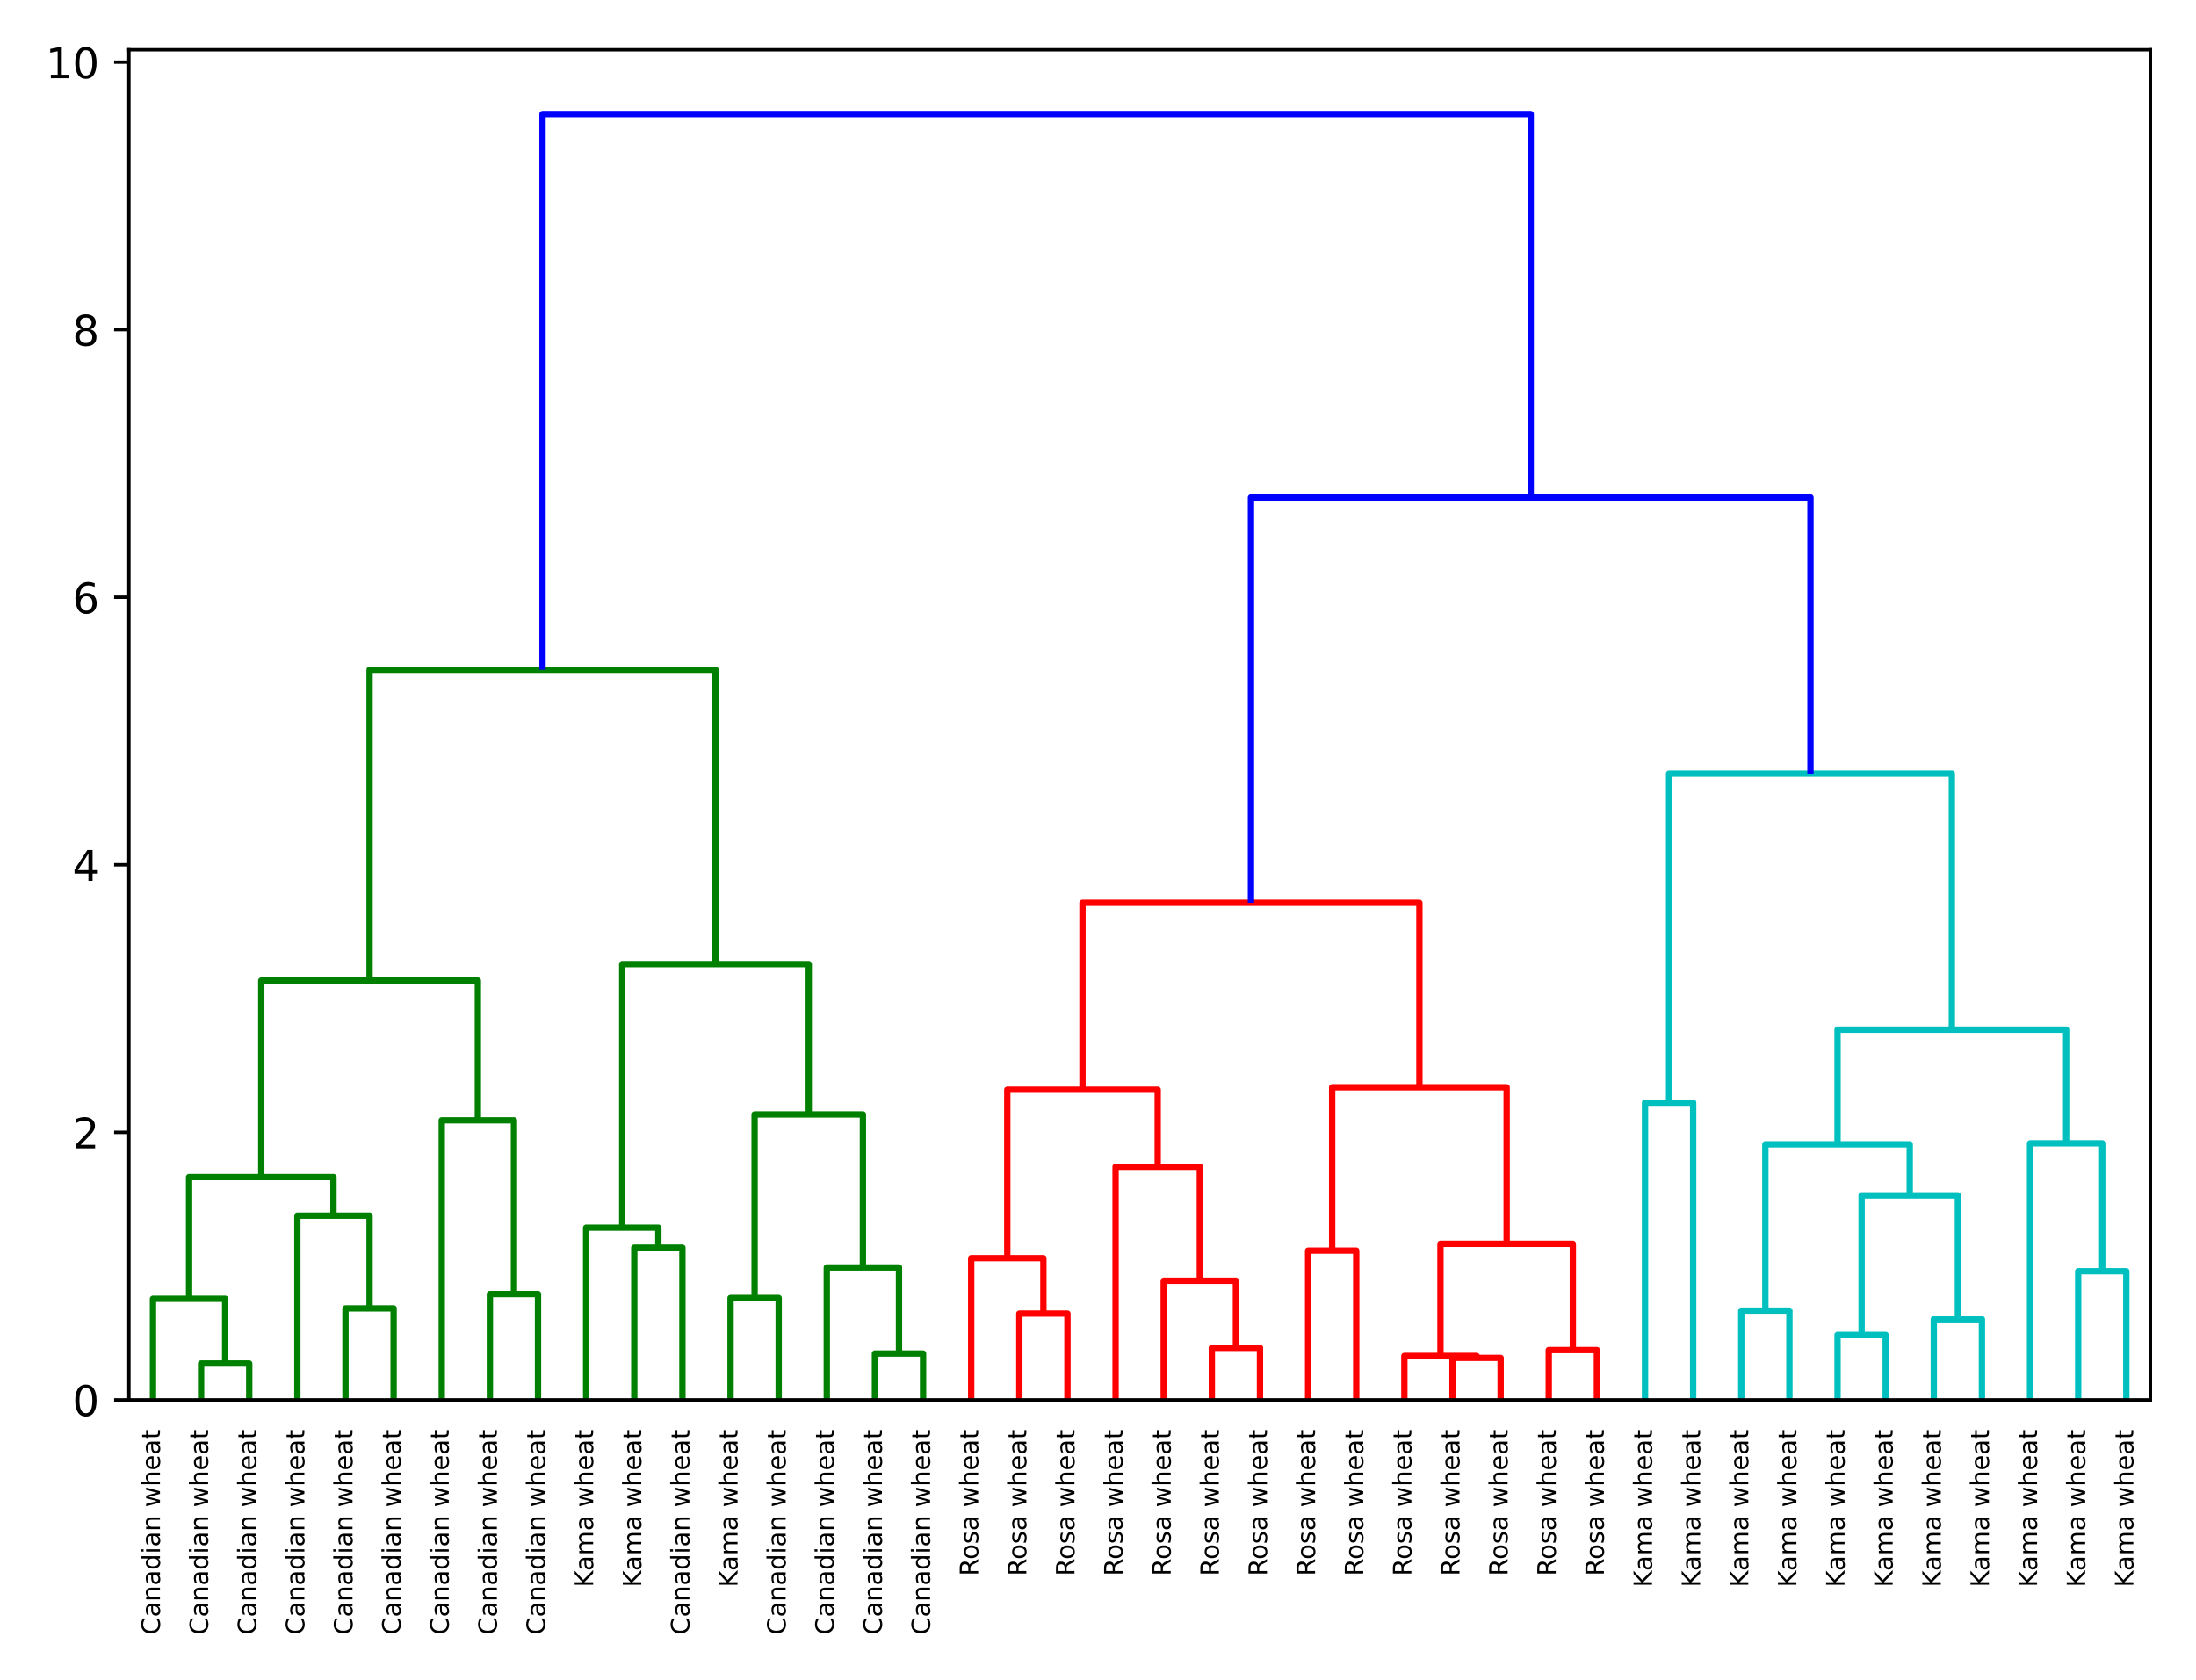 <?xml version="1.0" encoding="utf-8" standalone="no"?>
<!DOCTYPE svg PUBLIC "-//W3C//DTD SVG 1.1//EN"
  "http://www.w3.org/Graphics/SVG/1.1/DTD/svg11.dtd">
<!-- Created with matplotlib (https://matplotlib.org/) -->
<svg height="398pt" version="1.1" viewBox="0 0 520 398" width="520pt" xmlns="http://www.w3.org/2000/svg" xmlns:xlink="http://www.w3.org/1999/xlink">
 <defs>
  <style type="text/css">
*{stroke-linecap:butt;stroke-linejoin:round;}
  </style>
 </defs>
 <g id="figure_1">
  <g id="patch_1">
   <path d="M 0 398 
L 520 398 
L 520 0 
L 0 0 
z
" style="fill:#ffffff;"/>
  </g>
  <g id="axes_1">
   <g id="patch_2">
    <path d="M 30.525 331.562 
L 509.2 331.562 
L 509.2 11.778 
L 30.525 11.778 
z
" style="fill:#ffffff;"/>
   </g>
   <g id="matplotlib.axis_1">
    <g id="xtick_1">
     <g id="text_1">
      <!-- Canadian wheat -->
      <defs>
       <path d="M 64.406 67.281 
L 64.406 56.891 
Q 59.422 61.531 53.781 63.812 
Q 48.141 66.109 41.797 66.109 
Q 29.297 66.109 22.656 58.469 
Q 16.016 50.828 16.016 36.375 
Q 16.016 21.969 22.656 14.328 
Q 29.297 6.688 41.797 6.688 
Q 48.141 6.688 53.781 8.984 
Q 59.422 11.281 64.406 15.922 
L 64.406 5.609 
Q 59.234 2.094 53.438 0.328 
Q 47.656 -1.422 41.219 -1.422 
Q 24.656 -1.422 15.125 8.703 
Q 5.609 18.844 5.609 36.375 
Q 5.609 53.953 15.125 64.078 
Q 24.656 74.219 41.219 74.219 
Q 47.75 74.219 53.531 72.484 
Q 59.328 70.75 64.406 67.281 
z
" id="DejaVuSans-67"/>
       <path d="M 34.281 27.484 
Q 23.391 27.484 19.188 25 
Q 14.984 22.516 14.984 16.5 
Q 14.984 11.719 18.141 8.906 
Q 21.297 6.109 26.703 6.109 
Q 34.188 6.109 38.703 11.406 
Q 43.219 16.703 43.219 25.484 
L 43.219 27.484 
z
M 52.203 31.203 
L 52.203 0 
L 43.219 0 
L 43.219 8.297 
Q 40.141 3.328 35.547 0.953 
Q 30.953 -1.422 24.312 -1.422 
Q 15.922 -1.422 10.953 3.297 
Q 6 8.016 6 15.922 
Q 6 25.141 12.172 29.828 
Q 18.359 34.516 30.609 34.516 
L 43.219 34.516 
L 43.219 35.406 
Q 43.219 41.609 39.141 45 
Q 35.062 48.391 27.688 48.391 
Q 23 48.391 18.547 47.266 
Q 14.109 46.141 10.016 43.891 
L 10.016 52.203 
Q 14.938 54.109 19.578 55.047 
Q 24.219 56 28.609 56 
Q 40.484 56 46.344 49.844 
Q 52.203 43.703 52.203 31.203 
z
" id="DejaVuSans-97"/>
       <path d="M 54.891 33.016 
L 54.891 0 
L 45.906 0 
L 45.906 32.719 
Q 45.906 40.484 42.875 44.328 
Q 39.844 48.188 33.797 48.188 
Q 26.516 48.188 22.312 43.547 
Q 18.109 38.922 18.109 30.906 
L 18.109 0 
L 9.078 0 
L 9.078 54.688 
L 18.109 54.688 
L 18.109 46.188 
Q 21.344 51.125 25.703 53.562 
Q 30.078 56 35.797 56 
Q 45.219 56 50.047 50.172 
Q 54.891 44.344 54.891 33.016 
z
" id="DejaVuSans-110"/>
       <path d="M 45.406 46.391 
L 45.406 75.984 
L 54.391 75.984 
L 54.391 0 
L 45.406 0 
L 45.406 8.203 
Q 42.578 3.328 38.25 0.953 
Q 33.938 -1.422 27.875 -1.422 
Q 17.969 -1.422 11.734 6.484 
Q 5.516 14.406 5.516 27.297 
Q 5.516 40.188 11.734 48.094 
Q 17.969 56 27.875 56 
Q 33.938 56 38.25 53.625 
Q 42.578 51.266 45.406 46.391 
z
M 14.797 27.297 
Q 14.797 17.391 18.875 11.75 
Q 22.953 6.109 30.078 6.109 
Q 37.203 6.109 41.297 11.75 
Q 45.406 17.391 45.406 27.297 
Q 45.406 37.203 41.297 42.844 
Q 37.203 48.484 30.078 48.484 
Q 22.953 48.484 18.875 42.844 
Q 14.797 37.203 14.797 27.297 
z
" id="DejaVuSans-100"/>
       <path d="M 9.422 54.688 
L 18.406 54.688 
L 18.406 0 
L 9.422 0 
z
M 9.422 75.984 
L 18.406 75.984 
L 18.406 64.594 
L 9.422 64.594 
z
" id="DejaVuSans-105"/>
       <path id="DejaVuSans-32"/>
       <path d="M 4.203 54.688 
L 13.188 54.688 
L 24.422 12.016 
L 35.594 54.688 
L 46.188 54.688 
L 57.422 12.016 
L 68.609 54.688 
L 77.594 54.688 
L 63.281 0 
L 52.688 0 
L 40.922 44.828 
L 29.109 0 
L 18.5 0 
z
" id="DejaVuSans-119"/>
       <path d="M 54.891 33.016 
L 54.891 0 
L 45.906 0 
L 45.906 32.719 
Q 45.906 40.484 42.875 44.328 
Q 39.844 48.188 33.797 48.188 
Q 26.516 48.188 22.312 43.547 
Q 18.109 38.922 18.109 30.906 
L 18.109 0 
L 9.078 0 
L 9.078 75.984 
L 18.109 75.984 
L 18.109 46.188 
Q 21.344 51.125 25.703 53.562 
Q 30.078 56 35.797 56 
Q 45.219 56 50.047 50.172 
Q 54.891 44.344 54.891 33.016 
z
" id="DejaVuSans-104"/>
       <path d="M 56.203 29.594 
L 56.203 25.203 
L 14.891 25.203 
Q 15.484 15.922 20.484 11.062 
Q 25.484 6.203 34.422 6.203 
Q 39.594 6.203 44.453 7.469 
Q 49.312 8.734 54.109 11.281 
L 54.109 2.781 
Q 49.266 0.734 44.188 -0.344 
Q 39.109 -1.422 33.891 -1.422 
Q 20.797 -1.422 13.156 6.188 
Q 5.516 13.812 5.516 26.812 
Q 5.516 40.234 12.766 48.109 
Q 20.016 56 32.328 56 
Q 43.359 56 49.781 48.891 
Q 56.203 41.797 56.203 29.594 
z
M 47.219 32.234 
Q 47.125 39.594 43.094 43.984 
Q 39.062 48.391 32.422 48.391 
Q 24.906 48.391 20.391 44.141 
Q 15.875 39.891 15.188 32.172 
z
" id="DejaVuSans-101"/>
       <path d="M 18.312 70.219 
L 18.312 54.688 
L 36.812 54.688 
L 36.812 47.703 
L 18.312 47.703 
L 18.312 18.016 
Q 18.312 11.328 20.141 9.422 
Q 21.969 7.516 27.594 7.516 
L 36.812 7.516 
L 36.812 0 
L 27.594 0 
Q 17.188 0 13.234 3.875 
Q 9.281 7.766 9.281 18.016 
L 9.281 47.703 
L 2.688 47.703 
L 2.688 54.688 
L 9.281 54.688 
L 9.281 70.219 
z
" id="DejaVuSans-116"/>
      </defs>
      <g transform="translate(37.879 387.2)rotate(-90)scale(0.06 -0.06)">
       <use xlink:href="#DejaVuSans-67"/>
       <use x="69.824" xlink:href="#DejaVuSans-97"/>
       <use x="131.104" xlink:href="#DejaVuSans-110"/>
       <use x="194.482" xlink:href="#DejaVuSans-97"/>
       <use x="255.762" xlink:href="#DejaVuSans-100"/>
       <use x="319.238" xlink:href="#DejaVuSans-105"/>
       <use x="347.021" xlink:href="#DejaVuSans-97"/>
       <use x="408.301" xlink:href="#DejaVuSans-110"/>
       <use x="471.68" xlink:href="#DejaVuSans-32"/>
       <use x="503.467" xlink:href="#DejaVuSans-119"/>
       <use x="585.254" xlink:href="#DejaVuSans-104"/>
       <use x="648.633" xlink:href="#DejaVuSans-101"/>
       <use x="710.156" xlink:href="#DejaVuSans-97"/>
       <use x="771.436" xlink:href="#DejaVuSans-116"/>
      </g>
     </g>
    </g>
    <g id="xtick_2">
     <g id="text_2">
      <!-- Canadian wheat -->
      <g transform="translate(49.276 387.2)rotate(-90)scale(0.06 -0.06)">
       <use xlink:href="#DejaVuSans-67"/>
       <use x="69.824" xlink:href="#DejaVuSans-97"/>
       <use x="131.104" xlink:href="#DejaVuSans-110"/>
       <use x="194.482" xlink:href="#DejaVuSans-97"/>
       <use x="255.762" xlink:href="#DejaVuSans-100"/>
       <use x="319.238" xlink:href="#DejaVuSans-105"/>
       <use x="347.021" xlink:href="#DejaVuSans-97"/>
       <use x="408.301" xlink:href="#DejaVuSans-110"/>
       <use x="471.68" xlink:href="#DejaVuSans-32"/>
       <use x="503.467" xlink:href="#DejaVuSans-119"/>
       <use x="585.254" xlink:href="#DejaVuSans-104"/>
       <use x="648.633" xlink:href="#DejaVuSans-101"/>
       <use x="710.156" xlink:href="#DejaVuSans-97"/>
       <use x="771.436" xlink:href="#DejaVuSans-116"/>
      </g>
     </g>
    </g>
    <g id="xtick_3">
     <g id="text_3">
      <!-- Canadian wheat -->
      <g transform="translate(60.673 387.2)rotate(-90)scale(0.06 -0.06)">
       <use xlink:href="#DejaVuSans-67"/>
       <use x="69.824" xlink:href="#DejaVuSans-97"/>
       <use x="131.104" xlink:href="#DejaVuSans-110"/>
       <use x="194.482" xlink:href="#DejaVuSans-97"/>
       <use x="255.762" xlink:href="#DejaVuSans-100"/>
       <use x="319.238" xlink:href="#DejaVuSans-105"/>
       <use x="347.021" xlink:href="#DejaVuSans-97"/>
       <use x="408.301" xlink:href="#DejaVuSans-110"/>
       <use x="471.68" xlink:href="#DejaVuSans-32"/>
       <use x="503.467" xlink:href="#DejaVuSans-119"/>
       <use x="585.254" xlink:href="#DejaVuSans-104"/>
       <use x="648.633" xlink:href="#DejaVuSans-101"/>
       <use x="710.156" xlink:href="#DejaVuSans-97"/>
       <use x="771.436" xlink:href="#DejaVuSans-116"/>
      </g>
     </g>
    </g>
    <g id="xtick_4">
     <g id="text_4">
      <!-- Canadian wheat -->
      <g transform="translate(72.07 387.2)rotate(-90)scale(0.06 -0.06)">
       <use xlink:href="#DejaVuSans-67"/>
       <use x="69.824" xlink:href="#DejaVuSans-97"/>
       <use x="131.104" xlink:href="#DejaVuSans-110"/>
       <use x="194.482" xlink:href="#DejaVuSans-97"/>
       <use x="255.762" xlink:href="#DejaVuSans-100"/>
       <use x="319.238" xlink:href="#DejaVuSans-105"/>
       <use x="347.021" xlink:href="#DejaVuSans-97"/>
       <use x="408.301" xlink:href="#DejaVuSans-110"/>
       <use x="471.68" xlink:href="#DejaVuSans-32"/>
       <use x="503.467" xlink:href="#DejaVuSans-119"/>
       <use x="585.254" xlink:href="#DejaVuSans-104"/>
       <use x="648.633" xlink:href="#DejaVuSans-101"/>
       <use x="710.156" xlink:href="#DejaVuSans-97"/>
       <use x="771.436" xlink:href="#DejaVuSans-116"/>
      </g>
     </g>
    </g>
    <g id="xtick_5">
     <g id="text_5">
      <!-- Canadian wheat -->
      <g transform="translate(83.467 387.2)rotate(-90)scale(0.06 -0.06)">
       <use xlink:href="#DejaVuSans-67"/>
       <use x="69.824" xlink:href="#DejaVuSans-97"/>
       <use x="131.104" xlink:href="#DejaVuSans-110"/>
       <use x="194.482" xlink:href="#DejaVuSans-97"/>
       <use x="255.762" xlink:href="#DejaVuSans-100"/>
       <use x="319.238" xlink:href="#DejaVuSans-105"/>
       <use x="347.021" xlink:href="#DejaVuSans-97"/>
       <use x="408.301" xlink:href="#DejaVuSans-110"/>
       <use x="471.68" xlink:href="#DejaVuSans-32"/>
       <use x="503.467" xlink:href="#DejaVuSans-119"/>
       <use x="585.254" xlink:href="#DejaVuSans-104"/>
       <use x="648.633" xlink:href="#DejaVuSans-101"/>
       <use x="710.156" xlink:href="#DejaVuSans-97"/>
       <use x="771.436" xlink:href="#DejaVuSans-116"/>
      </g>
     </g>
    </g>
    <g id="xtick_6">
     <g id="text_6">
      <!-- Canadian wheat -->
      <g transform="translate(94.864 387.2)rotate(-90)scale(0.06 -0.06)">
       <use xlink:href="#DejaVuSans-67"/>
       <use x="69.824" xlink:href="#DejaVuSans-97"/>
       <use x="131.104" xlink:href="#DejaVuSans-110"/>
       <use x="194.482" xlink:href="#DejaVuSans-97"/>
       <use x="255.762" xlink:href="#DejaVuSans-100"/>
       <use x="319.238" xlink:href="#DejaVuSans-105"/>
       <use x="347.021" xlink:href="#DejaVuSans-97"/>
       <use x="408.301" xlink:href="#DejaVuSans-110"/>
       <use x="471.68" xlink:href="#DejaVuSans-32"/>
       <use x="503.467" xlink:href="#DejaVuSans-119"/>
       <use x="585.254" xlink:href="#DejaVuSans-104"/>
       <use x="648.633" xlink:href="#DejaVuSans-101"/>
       <use x="710.156" xlink:href="#DejaVuSans-97"/>
       <use x="771.436" xlink:href="#DejaVuSans-116"/>
      </g>
     </g>
    </g>
    <g id="xtick_7">
     <g id="text_7">
      <!-- Canadian wheat -->
      <g transform="translate(106.261 387.2)rotate(-90)scale(0.06 -0.06)">
       <use xlink:href="#DejaVuSans-67"/>
       <use x="69.824" xlink:href="#DejaVuSans-97"/>
       <use x="131.104" xlink:href="#DejaVuSans-110"/>
       <use x="194.482" xlink:href="#DejaVuSans-97"/>
       <use x="255.762" xlink:href="#DejaVuSans-100"/>
       <use x="319.238" xlink:href="#DejaVuSans-105"/>
       <use x="347.021" xlink:href="#DejaVuSans-97"/>
       <use x="408.301" xlink:href="#DejaVuSans-110"/>
       <use x="471.68" xlink:href="#DejaVuSans-32"/>
       <use x="503.467" xlink:href="#DejaVuSans-119"/>
       <use x="585.254" xlink:href="#DejaVuSans-104"/>
       <use x="648.633" xlink:href="#DejaVuSans-101"/>
       <use x="710.156" xlink:href="#DejaVuSans-97"/>
       <use x="771.436" xlink:href="#DejaVuSans-116"/>
      </g>
     </g>
    </g>
    <g id="xtick_8">
     <g id="text_8">
      <!-- Canadian wheat -->
      <g transform="translate(117.658 387.2)rotate(-90)scale(0.06 -0.06)">
       <use xlink:href="#DejaVuSans-67"/>
       <use x="69.824" xlink:href="#DejaVuSans-97"/>
       <use x="131.104" xlink:href="#DejaVuSans-110"/>
       <use x="194.482" xlink:href="#DejaVuSans-97"/>
       <use x="255.762" xlink:href="#DejaVuSans-100"/>
       <use x="319.238" xlink:href="#DejaVuSans-105"/>
       <use x="347.021" xlink:href="#DejaVuSans-97"/>
       <use x="408.301" xlink:href="#DejaVuSans-110"/>
       <use x="471.68" xlink:href="#DejaVuSans-32"/>
       <use x="503.467" xlink:href="#DejaVuSans-119"/>
       <use x="585.254" xlink:href="#DejaVuSans-104"/>
       <use x="648.633" xlink:href="#DejaVuSans-101"/>
       <use x="710.156" xlink:href="#DejaVuSans-97"/>
       <use x="771.436" xlink:href="#DejaVuSans-116"/>
      </g>
     </g>
    </g>
    <g id="xtick_9">
     <g id="text_9">
      <!-- Canadian wheat -->
      <g transform="translate(129.055 387.2)rotate(-90)scale(0.06 -0.06)">
       <use xlink:href="#DejaVuSans-67"/>
       <use x="69.824" xlink:href="#DejaVuSans-97"/>
       <use x="131.104" xlink:href="#DejaVuSans-110"/>
       <use x="194.482" xlink:href="#DejaVuSans-97"/>
       <use x="255.762" xlink:href="#DejaVuSans-100"/>
       <use x="319.238" xlink:href="#DejaVuSans-105"/>
       <use x="347.021" xlink:href="#DejaVuSans-97"/>
       <use x="408.301" xlink:href="#DejaVuSans-110"/>
       <use x="471.68" xlink:href="#DejaVuSans-32"/>
       <use x="503.467" xlink:href="#DejaVuSans-119"/>
       <use x="585.254" xlink:href="#DejaVuSans-104"/>
       <use x="648.633" xlink:href="#DejaVuSans-101"/>
       <use x="710.156" xlink:href="#DejaVuSans-97"/>
       <use x="771.436" xlink:href="#DejaVuSans-116"/>
      </g>
     </g>
    </g>
    <g id="xtick_10">
     <g id="text_10">
      <!-- Kama wheat -->
      <defs>
       <path d="M 9.812 72.906 
L 19.672 72.906 
L 19.672 42.094 
L 52.391 72.906 
L 65.094 72.906 
L 28.906 38.922 
L 67.672 0 
L 54.688 0 
L 19.672 35.109 
L 19.672 0 
L 9.812 0 
z
" id="DejaVuSans-75"/>
       <path d="M 52 44.188 
Q 55.375 50.25 60.062 53.125 
Q 64.75 56 71.094 56 
Q 79.641 56 84.281 50.016 
Q 88.922 44.047 88.922 33.016 
L 88.922 0 
L 79.891 0 
L 79.891 32.719 
Q 79.891 40.578 77.094 44.375 
Q 74.312 48.188 68.609 48.188 
Q 61.625 48.188 57.562 43.547 
Q 53.516 38.922 53.516 30.906 
L 53.516 0 
L 44.484 0 
L 44.484 32.719 
Q 44.484 40.625 41.703 44.406 
Q 38.922 48.188 33.109 48.188 
Q 26.219 48.188 22.156 43.531 
Q 18.109 38.875 18.109 30.906 
L 18.109 0 
L 9.078 0 
L 9.078 54.688 
L 18.109 54.688 
L 18.109 46.188 
Q 21.188 51.219 25.484 53.609 
Q 29.781 56 35.688 56 
Q 41.656 56 45.828 52.969 
Q 50 49.953 52 44.188 
z
" id="DejaVuSans-109"/>
      </defs>
      <g transform="translate(140.452 375.927)rotate(-90)scale(0.06 -0.06)">
       <use xlink:href="#DejaVuSans-75"/>
       <use x="63.826" xlink:href="#DejaVuSans-97"/>
       <use x="125.105" xlink:href="#DejaVuSans-109"/>
       <use x="222.518" xlink:href="#DejaVuSans-97"/>
       <use x="283.797" xlink:href="#DejaVuSans-32"/>
       <use x="315.584" xlink:href="#DejaVuSans-119"/>
       <use x="397.371" xlink:href="#DejaVuSans-104"/>
       <use x="460.75" xlink:href="#DejaVuSans-101"/>
       <use x="522.273" xlink:href="#DejaVuSans-97"/>
       <use x="583.553" xlink:href="#DejaVuSans-116"/>
      </g>
     </g>
    </g>
    <g id="xtick_11">
     <g id="text_11">
      <!-- Kama wheat -->
      <g transform="translate(151.849 375.927)rotate(-90)scale(0.06 -0.06)">
       <use xlink:href="#DejaVuSans-75"/>
       <use x="63.826" xlink:href="#DejaVuSans-97"/>
       <use x="125.105" xlink:href="#DejaVuSans-109"/>
       <use x="222.518" xlink:href="#DejaVuSans-97"/>
       <use x="283.797" xlink:href="#DejaVuSans-32"/>
       <use x="315.584" xlink:href="#DejaVuSans-119"/>
       <use x="397.371" xlink:href="#DejaVuSans-104"/>
       <use x="460.75" xlink:href="#DejaVuSans-101"/>
       <use x="522.273" xlink:href="#DejaVuSans-97"/>
       <use x="583.553" xlink:href="#DejaVuSans-116"/>
      </g>
     </g>
    </g>
    <g id="xtick_12">
     <g id="text_12">
      <!-- Canadian wheat -->
      <g transform="translate(163.246 387.2)rotate(-90)scale(0.06 -0.06)">
       <use xlink:href="#DejaVuSans-67"/>
       <use x="69.824" xlink:href="#DejaVuSans-97"/>
       <use x="131.104" xlink:href="#DejaVuSans-110"/>
       <use x="194.482" xlink:href="#DejaVuSans-97"/>
       <use x="255.762" xlink:href="#DejaVuSans-100"/>
       <use x="319.238" xlink:href="#DejaVuSans-105"/>
       <use x="347.021" xlink:href="#DejaVuSans-97"/>
       <use x="408.301" xlink:href="#DejaVuSans-110"/>
       <use x="471.68" xlink:href="#DejaVuSans-32"/>
       <use x="503.467" xlink:href="#DejaVuSans-119"/>
       <use x="585.254" xlink:href="#DejaVuSans-104"/>
       <use x="648.633" xlink:href="#DejaVuSans-101"/>
       <use x="710.156" xlink:href="#DejaVuSans-97"/>
       <use x="771.436" xlink:href="#DejaVuSans-116"/>
      </g>
     </g>
    </g>
    <g id="xtick_13">
     <g id="text_13">
      <!-- Kama wheat -->
      <g transform="translate(174.643 375.927)rotate(-90)scale(0.06 -0.06)">
       <use xlink:href="#DejaVuSans-75"/>
       <use x="63.826" xlink:href="#DejaVuSans-97"/>
       <use x="125.105" xlink:href="#DejaVuSans-109"/>
       <use x="222.518" xlink:href="#DejaVuSans-97"/>
       <use x="283.797" xlink:href="#DejaVuSans-32"/>
       <use x="315.584" xlink:href="#DejaVuSans-119"/>
       <use x="397.371" xlink:href="#DejaVuSans-104"/>
       <use x="460.75" xlink:href="#DejaVuSans-101"/>
       <use x="522.273" xlink:href="#DejaVuSans-97"/>
       <use x="583.553" xlink:href="#DejaVuSans-116"/>
      </g>
     </g>
    </g>
    <g id="xtick_14">
     <g id="text_14">
      <!-- Canadian wheat -->
      <g transform="translate(186.04 387.2)rotate(-90)scale(0.06 -0.06)">
       <use xlink:href="#DejaVuSans-67"/>
       <use x="69.824" xlink:href="#DejaVuSans-97"/>
       <use x="131.104" xlink:href="#DejaVuSans-110"/>
       <use x="194.482" xlink:href="#DejaVuSans-97"/>
       <use x="255.762" xlink:href="#DejaVuSans-100"/>
       <use x="319.238" xlink:href="#DejaVuSans-105"/>
       <use x="347.021" xlink:href="#DejaVuSans-97"/>
       <use x="408.301" xlink:href="#DejaVuSans-110"/>
       <use x="471.68" xlink:href="#DejaVuSans-32"/>
       <use x="503.467" xlink:href="#DejaVuSans-119"/>
       <use x="585.254" xlink:href="#DejaVuSans-104"/>
       <use x="648.633" xlink:href="#DejaVuSans-101"/>
       <use x="710.156" xlink:href="#DejaVuSans-97"/>
       <use x="771.436" xlink:href="#DejaVuSans-116"/>
      </g>
     </g>
    </g>
    <g id="xtick_15">
     <g id="text_15">
      <!-- Canadian wheat -->
      <g transform="translate(197.437 387.2)rotate(-90)scale(0.06 -0.06)">
       <use xlink:href="#DejaVuSans-67"/>
       <use x="69.824" xlink:href="#DejaVuSans-97"/>
       <use x="131.104" xlink:href="#DejaVuSans-110"/>
       <use x="194.482" xlink:href="#DejaVuSans-97"/>
       <use x="255.762" xlink:href="#DejaVuSans-100"/>
       <use x="319.238" xlink:href="#DejaVuSans-105"/>
       <use x="347.021" xlink:href="#DejaVuSans-97"/>
       <use x="408.301" xlink:href="#DejaVuSans-110"/>
       <use x="471.68" xlink:href="#DejaVuSans-32"/>
       <use x="503.467" xlink:href="#DejaVuSans-119"/>
       <use x="585.254" xlink:href="#DejaVuSans-104"/>
       <use x="648.633" xlink:href="#DejaVuSans-101"/>
       <use x="710.156" xlink:href="#DejaVuSans-97"/>
       <use x="771.436" xlink:href="#DejaVuSans-116"/>
      </g>
     </g>
    </g>
    <g id="xtick_16">
     <g id="text_16">
      <!-- Canadian wheat -->
      <g transform="translate(208.834 387.2)rotate(-90)scale(0.06 -0.06)">
       <use xlink:href="#DejaVuSans-67"/>
       <use x="69.824" xlink:href="#DejaVuSans-97"/>
       <use x="131.104" xlink:href="#DejaVuSans-110"/>
       <use x="194.482" xlink:href="#DejaVuSans-97"/>
       <use x="255.762" xlink:href="#DejaVuSans-100"/>
       <use x="319.238" xlink:href="#DejaVuSans-105"/>
       <use x="347.021" xlink:href="#DejaVuSans-97"/>
       <use x="408.301" xlink:href="#DejaVuSans-110"/>
       <use x="471.68" xlink:href="#DejaVuSans-32"/>
       <use x="503.467" xlink:href="#DejaVuSans-119"/>
       <use x="585.254" xlink:href="#DejaVuSans-104"/>
       <use x="648.633" xlink:href="#DejaVuSans-101"/>
       <use x="710.156" xlink:href="#DejaVuSans-97"/>
       <use x="771.436" xlink:href="#DejaVuSans-116"/>
      </g>
     </g>
    </g>
    <g id="xtick_17">
     <g id="text_17">
      <!-- Canadian wheat -->
      <g transform="translate(220.232 387.2)rotate(-90)scale(0.06 -0.06)">
       <use xlink:href="#DejaVuSans-67"/>
       <use x="69.824" xlink:href="#DejaVuSans-97"/>
       <use x="131.104" xlink:href="#DejaVuSans-110"/>
       <use x="194.482" xlink:href="#DejaVuSans-97"/>
       <use x="255.762" xlink:href="#DejaVuSans-100"/>
       <use x="319.238" xlink:href="#DejaVuSans-105"/>
       <use x="347.021" xlink:href="#DejaVuSans-97"/>
       <use x="408.301" xlink:href="#DejaVuSans-110"/>
       <use x="471.68" xlink:href="#DejaVuSans-32"/>
       <use x="503.467" xlink:href="#DejaVuSans-119"/>
       <use x="585.254" xlink:href="#DejaVuSans-104"/>
       <use x="648.633" xlink:href="#DejaVuSans-101"/>
       <use x="710.156" xlink:href="#DejaVuSans-97"/>
       <use x="771.436" xlink:href="#DejaVuSans-116"/>
      </g>
     </g>
    </g>
    <g id="xtick_18">
     <g id="text_18">
      <!-- Rosa wheat -->
      <defs>
       <path d="M 44.391 34.188 
Q 47.562 33.109 50.562 29.594 
Q 53.562 26.078 56.594 19.922 
L 66.609 0 
L 56 0 
L 46.688 18.703 
Q 43.062 26.031 39.672 28.422 
Q 36.281 30.812 30.422 30.812 
L 19.672 30.812 
L 19.672 0 
L 9.812 0 
L 9.812 72.906 
L 32.078 72.906 
Q 44.578 72.906 50.734 67.672 
Q 56.891 62.453 56.891 51.906 
Q 56.891 45.016 53.688 40.469 
Q 50.484 35.938 44.391 34.188 
z
M 19.672 64.797 
L 19.672 38.922 
L 32.078 38.922 
Q 39.203 38.922 42.844 42.219 
Q 46.484 45.516 46.484 51.906 
Q 46.484 58.297 42.844 61.547 
Q 39.203 64.797 32.078 64.797 
z
" id="DejaVuSans-82"/>
       <path d="M 30.609 48.391 
Q 23.391 48.391 19.188 42.75 
Q 14.984 37.109 14.984 27.297 
Q 14.984 17.484 19.156 11.844 
Q 23.344 6.203 30.609 6.203 
Q 37.797 6.203 41.984 11.859 
Q 46.188 17.531 46.188 27.297 
Q 46.188 37.016 41.984 42.703 
Q 37.797 48.391 30.609 48.391 
z
M 30.609 56 
Q 42.328 56 49.016 48.375 
Q 55.719 40.766 55.719 27.297 
Q 55.719 13.875 49.016 6.219 
Q 42.328 -1.422 30.609 -1.422 
Q 18.844 -1.422 12.172 6.219 
Q 5.516 13.875 5.516 27.297 
Q 5.516 40.766 12.172 48.375 
Q 18.844 56 30.609 56 
z
" id="DejaVuSans-111"/>
       <path d="M 44.281 53.078 
L 44.281 44.578 
Q 40.484 46.531 36.375 47.5 
Q 32.281 48.484 27.875 48.484 
Q 21.188 48.484 17.844 46.438 
Q 14.5 44.391 14.5 40.281 
Q 14.5 37.156 16.891 35.375 
Q 19.281 33.594 26.516 31.984 
L 29.594 31.297 
Q 39.156 29.25 43.188 25.516 
Q 47.219 21.781 47.219 15.094 
Q 47.219 7.469 41.188 3.016 
Q 35.156 -1.422 24.609 -1.422 
Q 20.219 -1.422 15.453 -0.562 
Q 10.688 0.297 5.422 2 
L 5.422 11.281 
Q 10.406 8.688 15.234 7.391 
Q 20.062 6.109 24.812 6.109 
Q 31.156 6.109 34.562 8.281 
Q 37.984 10.453 37.984 14.406 
Q 37.984 18.062 35.516 20.016 
Q 33.062 21.969 24.703 23.781 
L 21.578 24.516 
Q 13.234 26.266 9.516 29.906 
Q 5.812 33.547 5.812 39.891 
Q 5.812 47.609 11.281 51.797 
Q 16.75 56 26.812 56 
Q 31.781 56 36.172 55.266 
Q 40.578 54.547 44.281 53.078 
z
" id="DejaVuSans-115"/>
      </defs>
      <g transform="translate(231.629 373.272)rotate(-90)scale(0.06 -0.06)">
       <use xlink:href="#DejaVuSans-82"/>
       <use x="64.982" xlink:href="#DejaVuSans-111"/>
       <use x="126.164" xlink:href="#DejaVuSans-115"/>
       <use x="178.264" xlink:href="#DejaVuSans-97"/>
       <use x="239.543" xlink:href="#DejaVuSans-32"/>
       <use x="271.33" xlink:href="#DejaVuSans-119"/>
       <use x="353.117" xlink:href="#DejaVuSans-104"/>
       <use x="416.496" xlink:href="#DejaVuSans-101"/>
       <use x="478.02" xlink:href="#DejaVuSans-97"/>
       <use x="539.299" xlink:href="#DejaVuSans-116"/>
      </g>
     </g>
    </g>
    <g id="xtick_19">
     <g id="text_19">
      <!-- Rosa wheat -->
      <g transform="translate(243.026 373.272)rotate(-90)scale(0.06 -0.06)">
       <use xlink:href="#DejaVuSans-82"/>
       <use x="64.982" xlink:href="#DejaVuSans-111"/>
       <use x="126.164" xlink:href="#DejaVuSans-115"/>
       <use x="178.264" xlink:href="#DejaVuSans-97"/>
       <use x="239.543" xlink:href="#DejaVuSans-32"/>
       <use x="271.33" xlink:href="#DejaVuSans-119"/>
       <use x="353.117" xlink:href="#DejaVuSans-104"/>
       <use x="416.496" xlink:href="#DejaVuSans-101"/>
       <use x="478.02" xlink:href="#DejaVuSans-97"/>
       <use x="539.299" xlink:href="#DejaVuSans-116"/>
      </g>
     </g>
    </g>
    <g id="xtick_20">
     <g id="text_20">
      <!-- Rosa wheat -->
      <g transform="translate(254.423 373.272)rotate(-90)scale(0.06 -0.06)">
       <use xlink:href="#DejaVuSans-82"/>
       <use x="64.982" xlink:href="#DejaVuSans-111"/>
       <use x="126.164" xlink:href="#DejaVuSans-115"/>
       <use x="178.264" xlink:href="#DejaVuSans-97"/>
       <use x="239.543" xlink:href="#DejaVuSans-32"/>
       <use x="271.33" xlink:href="#DejaVuSans-119"/>
       <use x="353.117" xlink:href="#DejaVuSans-104"/>
       <use x="416.496" xlink:href="#DejaVuSans-101"/>
       <use x="478.02" xlink:href="#DejaVuSans-97"/>
       <use x="539.299" xlink:href="#DejaVuSans-116"/>
      </g>
     </g>
    </g>
    <g id="xtick_21">
     <g id="text_21">
      <!-- Rosa wheat -->
      <g transform="translate(265.82 373.272)rotate(-90)scale(0.06 -0.06)">
       <use xlink:href="#DejaVuSans-82"/>
       <use x="64.982" xlink:href="#DejaVuSans-111"/>
       <use x="126.164" xlink:href="#DejaVuSans-115"/>
       <use x="178.264" xlink:href="#DejaVuSans-97"/>
       <use x="239.543" xlink:href="#DejaVuSans-32"/>
       <use x="271.33" xlink:href="#DejaVuSans-119"/>
       <use x="353.117" xlink:href="#DejaVuSans-104"/>
       <use x="416.496" xlink:href="#DejaVuSans-101"/>
       <use x="478.02" xlink:href="#DejaVuSans-97"/>
       <use x="539.299" xlink:href="#DejaVuSans-116"/>
      </g>
     </g>
    </g>
    <g id="xtick_22">
     <g id="text_22">
      <!-- Rosa wheat -->
      <g transform="translate(277.217 373.272)rotate(-90)scale(0.06 -0.06)">
       <use xlink:href="#DejaVuSans-82"/>
       <use x="64.982" xlink:href="#DejaVuSans-111"/>
       <use x="126.164" xlink:href="#DejaVuSans-115"/>
       <use x="178.264" xlink:href="#DejaVuSans-97"/>
       <use x="239.543" xlink:href="#DejaVuSans-32"/>
       <use x="271.33" xlink:href="#DejaVuSans-119"/>
       <use x="353.117" xlink:href="#DejaVuSans-104"/>
       <use x="416.496" xlink:href="#DejaVuSans-101"/>
       <use x="478.02" xlink:href="#DejaVuSans-97"/>
       <use x="539.299" xlink:href="#DejaVuSans-116"/>
      </g>
     </g>
    </g>
    <g id="xtick_23">
     <g id="text_23">
      <!-- Rosa wheat -->
      <g transform="translate(288.614 373.272)rotate(-90)scale(0.06 -0.06)">
       <use xlink:href="#DejaVuSans-82"/>
       <use x="64.982" xlink:href="#DejaVuSans-111"/>
       <use x="126.164" xlink:href="#DejaVuSans-115"/>
       <use x="178.264" xlink:href="#DejaVuSans-97"/>
       <use x="239.543" xlink:href="#DejaVuSans-32"/>
       <use x="271.33" xlink:href="#DejaVuSans-119"/>
       <use x="353.117" xlink:href="#DejaVuSans-104"/>
       <use x="416.496" xlink:href="#DejaVuSans-101"/>
       <use x="478.02" xlink:href="#DejaVuSans-97"/>
       <use x="539.299" xlink:href="#DejaVuSans-116"/>
      </g>
     </g>
    </g>
    <g id="xtick_24">
     <g id="text_24">
      <!-- Rosa wheat -->
      <g transform="translate(300.011 373.272)rotate(-90)scale(0.06 -0.06)">
       <use xlink:href="#DejaVuSans-82"/>
       <use x="64.982" xlink:href="#DejaVuSans-111"/>
       <use x="126.164" xlink:href="#DejaVuSans-115"/>
       <use x="178.264" xlink:href="#DejaVuSans-97"/>
       <use x="239.543" xlink:href="#DejaVuSans-32"/>
       <use x="271.33" xlink:href="#DejaVuSans-119"/>
       <use x="353.117" xlink:href="#DejaVuSans-104"/>
       <use x="416.496" xlink:href="#DejaVuSans-101"/>
       <use x="478.02" xlink:href="#DejaVuSans-97"/>
       <use x="539.299" xlink:href="#DejaVuSans-116"/>
      </g>
     </g>
    </g>
    <g id="xtick_25">
     <g id="text_25">
      <!-- Rosa wheat -->
      <g transform="translate(311.408 373.272)rotate(-90)scale(0.06 -0.06)">
       <use xlink:href="#DejaVuSans-82"/>
       <use x="64.982" xlink:href="#DejaVuSans-111"/>
       <use x="126.164" xlink:href="#DejaVuSans-115"/>
       <use x="178.264" xlink:href="#DejaVuSans-97"/>
       <use x="239.543" xlink:href="#DejaVuSans-32"/>
       <use x="271.33" xlink:href="#DejaVuSans-119"/>
       <use x="353.117" xlink:href="#DejaVuSans-104"/>
       <use x="416.496" xlink:href="#DejaVuSans-101"/>
       <use x="478.02" xlink:href="#DejaVuSans-97"/>
       <use x="539.299" xlink:href="#DejaVuSans-116"/>
      </g>
     </g>
    </g>
    <g id="xtick_26">
     <g id="text_26">
      <!-- Rosa wheat -->
      <g transform="translate(322.805 373.272)rotate(-90)scale(0.06 -0.06)">
       <use xlink:href="#DejaVuSans-82"/>
       <use x="64.982" xlink:href="#DejaVuSans-111"/>
       <use x="126.164" xlink:href="#DejaVuSans-115"/>
       <use x="178.264" xlink:href="#DejaVuSans-97"/>
       <use x="239.543" xlink:href="#DejaVuSans-32"/>
       <use x="271.33" xlink:href="#DejaVuSans-119"/>
       <use x="353.117" xlink:href="#DejaVuSans-104"/>
       <use x="416.496" xlink:href="#DejaVuSans-101"/>
       <use x="478.02" xlink:href="#DejaVuSans-97"/>
       <use x="539.299" xlink:href="#DejaVuSans-116"/>
      </g>
     </g>
    </g>
    <g id="xtick_27">
     <g id="text_27">
      <!-- Rosa wheat -->
      <g transform="translate(334.202 373.272)rotate(-90)scale(0.06 -0.06)">
       <use xlink:href="#DejaVuSans-82"/>
       <use x="64.982" xlink:href="#DejaVuSans-111"/>
       <use x="126.164" xlink:href="#DejaVuSans-115"/>
       <use x="178.264" xlink:href="#DejaVuSans-97"/>
       <use x="239.543" xlink:href="#DejaVuSans-32"/>
       <use x="271.33" xlink:href="#DejaVuSans-119"/>
       <use x="353.117" xlink:href="#DejaVuSans-104"/>
       <use x="416.496" xlink:href="#DejaVuSans-101"/>
       <use x="478.02" xlink:href="#DejaVuSans-97"/>
       <use x="539.299" xlink:href="#DejaVuSans-116"/>
      </g>
     </g>
    </g>
    <g id="xtick_28">
     <g id="text_28">
      <!-- Rosa wheat -->
      <g transform="translate(345.599 373.272)rotate(-90)scale(0.06 -0.06)">
       <use xlink:href="#DejaVuSans-82"/>
       <use x="64.982" xlink:href="#DejaVuSans-111"/>
       <use x="126.164" xlink:href="#DejaVuSans-115"/>
       <use x="178.264" xlink:href="#DejaVuSans-97"/>
       <use x="239.543" xlink:href="#DejaVuSans-32"/>
       <use x="271.33" xlink:href="#DejaVuSans-119"/>
       <use x="353.117" xlink:href="#DejaVuSans-104"/>
       <use x="416.496" xlink:href="#DejaVuSans-101"/>
       <use x="478.02" xlink:href="#DejaVuSans-97"/>
       <use x="539.299" xlink:href="#DejaVuSans-116"/>
      </g>
     </g>
    </g>
    <g id="xtick_29">
     <g id="text_29">
      <!-- Rosa wheat -->
      <g transform="translate(356.996 373.272)rotate(-90)scale(0.06 -0.06)">
       <use xlink:href="#DejaVuSans-82"/>
       <use x="64.982" xlink:href="#DejaVuSans-111"/>
       <use x="126.164" xlink:href="#DejaVuSans-115"/>
       <use x="178.264" xlink:href="#DejaVuSans-97"/>
       <use x="239.543" xlink:href="#DejaVuSans-32"/>
       <use x="271.33" xlink:href="#DejaVuSans-119"/>
       <use x="353.117" xlink:href="#DejaVuSans-104"/>
       <use x="416.496" xlink:href="#DejaVuSans-101"/>
       <use x="478.02" xlink:href="#DejaVuSans-97"/>
       <use x="539.299" xlink:href="#DejaVuSans-116"/>
      </g>
     </g>
    </g>
    <g id="xtick_30">
     <g id="text_30">
      <!-- Rosa wheat -->
      <g transform="translate(368.393 373.272)rotate(-90)scale(0.06 -0.06)">
       <use xlink:href="#DejaVuSans-82"/>
       <use x="64.982" xlink:href="#DejaVuSans-111"/>
       <use x="126.164" xlink:href="#DejaVuSans-115"/>
       <use x="178.264" xlink:href="#DejaVuSans-97"/>
       <use x="239.543" xlink:href="#DejaVuSans-32"/>
       <use x="271.33" xlink:href="#DejaVuSans-119"/>
       <use x="353.117" xlink:href="#DejaVuSans-104"/>
       <use x="416.496" xlink:href="#DejaVuSans-101"/>
       <use x="478.02" xlink:href="#DejaVuSans-97"/>
       <use x="539.299" xlink:href="#DejaVuSans-116"/>
      </g>
     </g>
    </g>
    <g id="xtick_31">
     <g id="text_31">
      <!-- Rosa wheat -->
      <g transform="translate(379.79 373.272)rotate(-90)scale(0.06 -0.06)">
       <use xlink:href="#DejaVuSans-82"/>
       <use x="64.982" xlink:href="#DejaVuSans-111"/>
       <use x="126.164" xlink:href="#DejaVuSans-115"/>
       <use x="178.264" xlink:href="#DejaVuSans-97"/>
       <use x="239.543" xlink:href="#DejaVuSans-32"/>
       <use x="271.33" xlink:href="#DejaVuSans-119"/>
       <use x="353.117" xlink:href="#DejaVuSans-104"/>
       <use x="416.496" xlink:href="#DejaVuSans-101"/>
       <use x="478.02" xlink:href="#DejaVuSans-97"/>
       <use x="539.299" xlink:href="#DejaVuSans-116"/>
      </g>
     </g>
    </g>
    <g id="xtick_32">
     <g id="text_32">
      <!-- Kama wheat -->
      <g transform="translate(391.187 375.927)rotate(-90)scale(0.06 -0.06)">
       <use xlink:href="#DejaVuSans-75"/>
       <use x="63.826" xlink:href="#DejaVuSans-97"/>
       <use x="125.105" xlink:href="#DejaVuSans-109"/>
       <use x="222.518" xlink:href="#DejaVuSans-97"/>
       <use x="283.797" xlink:href="#DejaVuSans-32"/>
       <use x="315.584" xlink:href="#DejaVuSans-119"/>
       <use x="397.371" xlink:href="#DejaVuSans-104"/>
       <use x="460.75" xlink:href="#DejaVuSans-101"/>
       <use x="522.273" xlink:href="#DejaVuSans-97"/>
       <use x="583.553" xlink:href="#DejaVuSans-116"/>
      </g>
     </g>
    </g>
    <g id="xtick_33">
     <g id="text_33">
      <!-- Kama wheat -->
      <g transform="translate(402.584 375.927)rotate(-90)scale(0.06 -0.06)">
       <use xlink:href="#DejaVuSans-75"/>
       <use x="63.826" xlink:href="#DejaVuSans-97"/>
       <use x="125.105" xlink:href="#DejaVuSans-109"/>
       <use x="222.518" xlink:href="#DejaVuSans-97"/>
       <use x="283.797" xlink:href="#DejaVuSans-32"/>
       <use x="315.584" xlink:href="#DejaVuSans-119"/>
       <use x="397.371" xlink:href="#DejaVuSans-104"/>
       <use x="460.75" xlink:href="#DejaVuSans-101"/>
       <use x="522.273" xlink:href="#DejaVuSans-97"/>
       <use x="583.553" xlink:href="#DejaVuSans-116"/>
      </g>
     </g>
    </g>
    <g id="xtick_34">
     <g id="text_34">
      <!-- Kama wheat -->
      <g transform="translate(413.981 375.927)rotate(-90)scale(0.06 -0.06)">
       <use xlink:href="#DejaVuSans-75"/>
       <use x="63.826" xlink:href="#DejaVuSans-97"/>
       <use x="125.105" xlink:href="#DejaVuSans-109"/>
       <use x="222.518" xlink:href="#DejaVuSans-97"/>
       <use x="283.797" xlink:href="#DejaVuSans-32"/>
       <use x="315.584" xlink:href="#DejaVuSans-119"/>
       <use x="397.371" xlink:href="#DejaVuSans-104"/>
       <use x="460.75" xlink:href="#DejaVuSans-101"/>
       <use x="522.273" xlink:href="#DejaVuSans-97"/>
       <use x="583.553" xlink:href="#DejaVuSans-116"/>
      </g>
     </g>
    </g>
    <g id="xtick_35">
     <g id="text_35">
      <!-- Kama wheat -->
      <g transform="translate(425.378 375.927)rotate(-90)scale(0.06 -0.06)">
       <use xlink:href="#DejaVuSans-75"/>
       <use x="63.826" xlink:href="#DejaVuSans-97"/>
       <use x="125.105" xlink:href="#DejaVuSans-109"/>
       <use x="222.518" xlink:href="#DejaVuSans-97"/>
       <use x="283.797" xlink:href="#DejaVuSans-32"/>
       <use x="315.584" xlink:href="#DejaVuSans-119"/>
       <use x="397.371" xlink:href="#DejaVuSans-104"/>
       <use x="460.75" xlink:href="#DejaVuSans-101"/>
       <use x="522.273" xlink:href="#DejaVuSans-97"/>
       <use x="583.553" xlink:href="#DejaVuSans-116"/>
      </g>
     </g>
    </g>
    <g id="xtick_36">
     <g id="text_36">
      <!-- Kama wheat -->
      <g transform="translate(436.775 375.927)rotate(-90)scale(0.06 -0.06)">
       <use xlink:href="#DejaVuSans-75"/>
       <use x="63.826" xlink:href="#DejaVuSans-97"/>
       <use x="125.105" xlink:href="#DejaVuSans-109"/>
       <use x="222.518" xlink:href="#DejaVuSans-97"/>
       <use x="283.797" xlink:href="#DejaVuSans-32"/>
       <use x="315.584" xlink:href="#DejaVuSans-119"/>
       <use x="397.371" xlink:href="#DejaVuSans-104"/>
       <use x="460.75" xlink:href="#DejaVuSans-101"/>
       <use x="522.273" xlink:href="#DejaVuSans-97"/>
       <use x="583.553" xlink:href="#DejaVuSans-116"/>
      </g>
     </g>
    </g>
    <g id="xtick_37">
     <g id="text_37">
      <!-- Kama wheat -->
      <g transform="translate(448.172 375.927)rotate(-90)scale(0.06 -0.06)">
       <use xlink:href="#DejaVuSans-75"/>
       <use x="63.826" xlink:href="#DejaVuSans-97"/>
       <use x="125.105" xlink:href="#DejaVuSans-109"/>
       <use x="222.518" xlink:href="#DejaVuSans-97"/>
       <use x="283.797" xlink:href="#DejaVuSans-32"/>
       <use x="315.584" xlink:href="#DejaVuSans-119"/>
       <use x="397.371" xlink:href="#DejaVuSans-104"/>
       <use x="460.75" xlink:href="#DejaVuSans-101"/>
       <use x="522.273" xlink:href="#DejaVuSans-97"/>
       <use x="583.553" xlink:href="#DejaVuSans-116"/>
      </g>
     </g>
    </g>
    <g id="xtick_38">
     <g id="text_38">
      <!-- Kama wheat -->
      <g transform="translate(459.569 375.927)rotate(-90)scale(0.06 -0.06)">
       <use xlink:href="#DejaVuSans-75"/>
       <use x="63.826" xlink:href="#DejaVuSans-97"/>
       <use x="125.105" xlink:href="#DejaVuSans-109"/>
       <use x="222.518" xlink:href="#DejaVuSans-97"/>
       <use x="283.797" xlink:href="#DejaVuSans-32"/>
       <use x="315.584" xlink:href="#DejaVuSans-119"/>
       <use x="397.371" xlink:href="#DejaVuSans-104"/>
       <use x="460.75" xlink:href="#DejaVuSans-101"/>
       <use x="522.273" xlink:href="#DejaVuSans-97"/>
       <use x="583.553" xlink:href="#DejaVuSans-116"/>
      </g>
     </g>
    </g>
    <g id="xtick_39">
     <g id="text_39">
      <!-- Kama wheat -->
      <g transform="translate(470.966 375.927)rotate(-90)scale(0.06 -0.06)">
       <use xlink:href="#DejaVuSans-75"/>
       <use x="63.826" xlink:href="#DejaVuSans-97"/>
       <use x="125.105" xlink:href="#DejaVuSans-109"/>
       <use x="222.518" xlink:href="#DejaVuSans-97"/>
       <use x="283.797" xlink:href="#DejaVuSans-32"/>
       <use x="315.584" xlink:href="#DejaVuSans-119"/>
       <use x="397.371" xlink:href="#DejaVuSans-104"/>
       <use x="460.75" xlink:href="#DejaVuSans-101"/>
       <use x="522.273" xlink:href="#DejaVuSans-97"/>
       <use x="583.553" xlink:href="#DejaVuSans-116"/>
      </g>
     </g>
    </g>
    <g id="xtick_40">
     <g id="text_40">
      <!-- Kama wheat -->
      <g transform="translate(482.363 375.927)rotate(-90)scale(0.06 -0.06)">
       <use xlink:href="#DejaVuSans-75"/>
       <use x="63.826" xlink:href="#DejaVuSans-97"/>
       <use x="125.105" xlink:href="#DejaVuSans-109"/>
       <use x="222.518" xlink:href="#DejaVuSans-97"/>
       <use x="283.797" xlink:href="#DejaVuSans-32"/>
       <use x="315.584" xlink:href="#DejaVuSans-119"/>
       <use x="397.371" xlink:href="#DejaVuSans-104"/>
       <use x="460.75" xlink:href="#DejaVuSans-101"/>
       <use x="522.273" xlink:href="#DejaVuSans-97"/>
       <use x="583.553" xlink:href="#DejaVuSans-116"/>
      </g>
     </g>
    </g>
    <g id="xtick_41">
     <g id="text_41">
      <!-- Kama wheat -->
      <g transform="translate(493.76 375.927)rotate(-90)scale(0.06 -0.06)">
       <use xlink:href="#DejaVuSans-75"/>
       <use x="63.826" xlink:href="#DejaVuSans-97"/>
       <use x="125.105" xlink:href="#DejaVuSans-109"/>
       <use x="222.518" xlink:href="#DejaVuSans-97"/>
       <use x="283.797" xlink:href="#DejaVuSans-32"/>
       <use x="315.584" xlink:href="#DejaVuSans-119"/>
       <use x="397.371" xlink:href="#DejaVuSans-104"/>
       <use x="460.75" xlink:href="#DejaVuSans-101"/>
       <use x="522.273" xlink:href="#DejaVuSans-97"/>
       <use x="583.553" xlink:href="#DejaVuSans-116"/>
      </g>
     </g>
    </g>
    <g id="xtick_42">
     <g id="text_42">
      <!-- Kama wheat -->
      <g transform="translate(505.157 375.927)rotate(-90)scale(0.06 -0.06)">
       <use xlink:href="#DejaVuSans-75"/>
       <use x="63.826" xlink:href="#DejaVuSans-97"/>
       <use x="125.105" xlink:href="#DejaVuSans-109"/>
       <use x="222.518" xlink:href="#DejaVuSans-97"/>
       <use x="283.797" xlink:href="#DejaVuSans-32"/>
       <use x="315.584" xlink:href="#DejaVuSans-119"/>
       <use x="397.371" xlink:href="#DejaVuSans-104"/>
       <use x="460.75" xlink:href="#DejaVuSans-101"/>
       <use x="522.273" xlink:href="#DejaVuSans-97"/>
       <use x="583.553" xlink:href="#DejaVuSans-116"/>
      </g>
     </g>
    </g>
   </g>
   <g id="matplotlib.axis_2">
    <g id="ytick_1">
     <g id="line2d_1">
      <defs>
       <path d="M 0 0 
L -3.5 0 
" id="m28e0f52385" style="stroke:#000000;stroke-width:0.8;"/>
      </defs>
      <g>
       <use style="stroke:#000000;stroke-width:0.8;" x="30.525" xlink:href="#m28e0f52385" y="331.562"/>
      </g>
     </g>
     <g id="text_43">
      <!-- 0 -->
      <defs>
       <path d="M 31.781 66.406 
Q 24.172 66.406 20.328 58.906 
Q 16.5 51.422 16.5 36.375 
Q 16.5 21.391 20.328 13.891 
Q 24.172 6.391 31.781 6.391 
Q 39.453 6.391 43.281 13.891 
Q 47.125 21.391 47.125 36.375 
Q 47.125 51.422 43.281 58.906 
Q 39.453 66.406 31.781 66.406 
z
M 31.781 74.219 
Q 44.047 74.219 50.516 64.516 
Q 56.984 54.828 56.984 36.375 
Q 56.984 17.969 50.516 8.266 
Q 44.047 -1.422 31.781 -1.422 
Q 19.531 -1.422 13.062 8.266 
Q 6.594 17.969 6.594 36.375 
Q 6.594 54.828 13.062 64.516 
Q 19.531 74.219 31.781 74.219 
z
" id="DejaVuSans-48"/>
      </defs>
      <g transform="translate(17.163 335.361)scale(0.1 -0.1)">
       <use xlink:href="#DejaVuSans-48"/>
      </g>
     </g>
    </g>
    <g id="ytick_2">
     <g id="line2d_2">
      <g>
       <use style="stroke:#000000;stroke-width:0.8;" x="30.525" xlink:href="#m28e0f52385" y="268.194"/>
      </g>
     </g>
     <g id="text_44">
      <!-- 2 -->
      <defs>
       <path d="M 19.188 8.297 
L 53.609 8.297 
L 53.609 0 
L 7.328 0 
L 7.328 8.297 
Q 12.938 14.109 22.625 23.891 
Q 32.328 33.688 34.812 36.531 
Q 39.547 41.844 41.422 45.531 
Q 43.312 49.219 43.312 52.781 
Q 43.312 58.594 39.234 62.25 
Q 35.156 65.922 28.609 65.922 
Q 23.969 65.922 18.812 64.312 
Q 13.672 62.703 7.812 59.422 
L 7.812 69.391 
Q 13.766 71.781 18.938 73 
Q 24.125 74.219 28.422 74.219 
Q 39.75 74.219 46.484 68.547 
Q 53.219 62.891 53.219 53.422 
Q 53.219 48.922 51.531 44.891 
Q 49.859 40.875 45.406 35.406 
Q 44.188 33.984 37.641 27.219 
Q 31.109 20.453 19.188 8.297 
z
" id="DejaVuSans-50"/>
      </defs>
      <g transform="translate(17.163 271.993)scale(0.1 -0.1)">
       <use xlink:href="#DejaVuSans-50"/>
      </g>
     </g>
    </g>
    <g id="ytick_3">
     <g id="line2d_3">
      <g>
       <use style="stroke:#000000;stroke-width:0.8;" x="30.525" xlink:href="#m28e0f52385" y="204.826"/>
      </g>
     </g>
     <g id="text_45">
      <!-- 4 -->
      <defs>
       <path d="M 37.797 64.312 
L 12.891 25.391 
L 37.797 25.391 
z
M 35.203 72.906 
L 47.609 72.906 
L 47.609 25.391 
L 58.016 25.391 
L 58.016 17.188 
L 47.609 17.188 
L 47.609 0 
L 37.797 0 
L 37.797 17.188 
L 4.891 17.188 
L 4.891 26.703 
z
" id="DejaVuSans-52"/>
      </defs>
      <g transform="translate(17.163 208.625)scale(0.1 -0.1)">
       <use xlink:href="#DejaVuSans-52"/>
      </g>
     </g>
    </g>
    <g id="ytick_4">
     <g id="line2d_4">
      <g>
       <use style="stroke:#000000;stroke-width:0.8;" x="30.525" xlink:href="#m28e0f52385" y="141.458"/>
      </g>
     </g>
     <g id="text_46">
      <!-- 6 -->
      <defs>
       <path d="M 33.016 40.375 
Q 26.375 40.375 22.484 35.828 
Q 18.609 31.297 18.609 23.391 
Q 18.609 15.531 22.484 10.953 
Q 26.375 6.391 33.016 6.391 
Q 39.656 6.391 43.531 10.953 
Q 47.406 15.531 47.406 23.391 
Q 47.406 31.297 43.531 35.828 
Q 39.656 40.375 33.016 40.375 
z
M 52.594 71.297 
L 52.594 62.312 
Q 48.875 64.062 45.094 64.984 
Q 41.312 65.922 37.594 65.922 
Q 27.828 65.922 22.672 59.328 
Q 17.531 52.734 16.797 39.406 
Q 19.672 43.656 24.016 45.922 
Q 28.375 48.188 33.594 48.188 
Q 44.578 48.188 50.953 41.516 
Q 57.328 34.859 57.328 23.391 
Q 57.328 12.156 50.688 5.359 
Q 44.047 -1.422 33.016 -1.422 
Q 20.359 -1.422 13.672 8.266 
Q 6.984 17.969 6.984 36.375 
Q 6.984 53.656 15.188 63.938 
Q 23.391 74.219 37.203 74.219 
Q 40.922 74.219 44.703 73.484 
Q 48.484 72.75 52.594 71.297 
z
" id="DejaVuSans-54"/>
      </defs>
      <g transform="translate(17.163 145.257)scale(0.1 -0.1)">
       <use xlink:href="#DejaVuSans-54"/>
      </g>
     </g>
    </g>
    <g id="ytick_5">
     <g id="line2d_5">
      <g>
       <use style="stroke:#000000;stroke-width:0.8;" x="30.525" xlink:href="#m28e0f52385" y="78.09"/>
      </g>
     </g>
     <g id="text_47">
      <!-- 8 -->
      <defs>
       <path d="M 31.781 34.625 
Q 24.75 34.625 20.719 30.859 
Q 16.703 27.094 16.703 20.516 
Q 16.703 13.922 20.719 10.156 
Q 24.75 6.391 31.781 6.391 
Q 38.812 6.391 42.859 10.172 
Q 46.922 13.969 46.922 20.516 
Q 46.922 27.094 42.891 30.859 
Q 38.875 34.625 31.781 34.625 
z
M 21.922 38.812 
Q 15.578 40.375 12.031 44.719 
Q 8.5 49.078 8.5 55.328 
Q 8.5 64.062 14.719 69.141 
Q 20.953 74.219 31.781 74.219 
Q 42.672 74.219 48.875 69.141 
Q 55.078 64.062 55.078 55.328 
Q 55.078 49.078 51.531 44.719 
Q 48 40.375 41.703 38.812 
Q 48.828 37.156 52.797 32.312 
Q 56.781 27.484 56.781 20.516 
Q 56.781 9.906 50.312 4.234 
Q 43.844 -1.422 31.781 -1.422 
Q 19.734 -1.422 13.25 4.234 
Q 6.781 9.906 6.781 20.516 
Q 6.781 27.484 10.781 32.312 
Q 14.797 37.156 21.922 38.812 
z
M 18.312 54.391 
Q 18.312 48.734 21.844 45.562 
Q 25.391 42.391 31.781 42.391 
Q 38.141 42.391 41.719 45.562 
Q 45.312 48.734 45.312 54.391 
Q 45.312 60.062 41.719 63.234 
Q 38.141 66.406 31.781 66.406 
Q 25.391 66.406 21.844 63.234 
Q 18.312 60.062 18.312 54.391 
z
" id="DejaVuSans-56"/>
      </defs>
      <g transform="translate(17.163 81.889)scale(0.1 -0.1)">
       <use xlink:href="#DejaVuSans-56"/>
      </g>
     </g>
    </g>
    <g id="ytick_6">
     <g id="line2d_6">
      <g>
       <use style="stroke:#000000;stroke-width:0.8;" x="30.525" xlink:href="#m28e0f52385" y="14.722"/>
      </g>
     </g>
     <g id="text_48">
      <!-- 10 -->
      <defs>
       <path d="M 12.406 8.297 
L 28.516 8.297 
L 28.516 63.922 
L 10.984 60.406 
L 10.984 69.391 
L 28.422 72.906 
L 38.281 72.906 
L 38.281 8.297 
L 54.391 8.297 
L 54.391 0 
L 12.406 0 
z
" id="DejaVuSans-49"/>
      </defs>
      <g transform="translate(10.8 18.521)scale(0.1 -0.1)">
       <use xlink:href="#DejaVuSans-49"/>
       <use x="63.623" xlink:href="#DejaVuSans-48"/>
      </g>
     </g>
    </g>
   </g>
   <g id="LineCollection_1">
    <path clip-path="url(#p66ffe875b9)" d="M 47.621 331.562 
L 47.621 322.955 
L 59.018 322.955 
L 59.018 331.562 
" style="fill:none;stroke:#008000;stroke-width:1.5;"/>
    <path clip-path="url(#p66ffe875b9)" d="M 36.224 331.562 
L 36.224 307.627 
L 53.319 307.627 
L 53.319 322.955 
" style="fill:none;stroke:#008000;stroke-width:1.5;"/>
    <path clip-path="url(#p66ffe875b9)" d="M 81.812 331.562 
L 81.812 309.903 
L 93.209 309.903 
L 93.209 331.562 
" style="fill:none;stroke:#008000;stroke-width:1.5;"/>
    <path clip-path="url(#p66ffe875b9)" d="M 70.415 331.562 
L 70.415 287.936 
L 87.51 287.936 
L 87.51 309.903 
" style="fill:none;stroke:#008000;stroke-width:1.5;"/>
    <path clip-path="url(#p66ffe875b9)" d="M 44.771 307.627 
L 44.771 278.802 
L 78.962 278.802 
L 78.962 287.936 
" style="fill:none;stroke:#008000;stroke-width:1.5;"/>
    <path clip-path="url(#p66ffe875b9)" d="M 116.003 331.562 
L 116.003 306.51 
L 127.4 306.51 
L 127.4 331.562 
" style="fill:none;stroke:#008000;stroke-width:1.5;"/>
    <path clip-path="url(#p66ffe875b9)" d="M 104.606 331.562 
L 104.606 265.348 
L 121.701 265.348 
L 121.701 306.51 
" style="fill:none;stroke:#008000;stroke-width:1.5;"/>
    <path clip-path="url(#p66ffe875b9)" d="M 61.867 278.802 
L 61.867 232.249 
L 113.153 232.249 
L 113.153 265.348 
" style="fill:none;stroke:#008000;stroke-width:1.5;"/>
    <path clip-path="url(#p66ffe875b9)" d="M 150.194 331.562 
L 150.194 295.526 
L 161.591 295.526 
L 161.591 331.562 
" style="fill:none;stroke:#008000;stroke-width:1.5;"/>
    <path clip-path="url(#p66ffe875b9)" d="M 138.797 331.562 
L 138.797 290.792 
L 155.892 290.792 
L 155.892 295.526 
" style="fill:none;stroke:#008000;stroke-width:1.5;"/>
    <path clip-path="url(#p66ffe875b9)" d="M 172.988 331.562 
L 172.988 307.441 
L 184.385 307.441 
L 184.385 331.562 
" style="fill:none;stroke:#008000;stroke-width:1.5;"/>
    <path clip-path="url(#p66ffe875b9)" d="M 207.179 331.562 
L 207.179 320.581 
L 218.576 320.581 
L 218.576 331.562 
" style="fill:none;stroke:#008000;stroke-width:1.5;"/>
    <path clip-path="url(#p66ffe875b9)" d="M 195.782 331.562 
L 195.782 300.208 
L 212.877 300.208 
L 212.877 320.581 
" style="fill:none;stroke:#008000;stroke-width:1.5;"/>
    <path clip-path="url(#p66ffe875b9)" d="M 178.686 307.441 
L 178.686 263.953 
L 204.33 263.953 
L 204.33 300.208 
" style="fill:none;stroke:#008000;stroke-width:1.5;"/>
    <path clip-path="url(#p66ffe875b9)" d="M 147.344 290.792 
L 147.344 228.353 
L 191.508 228.353 
L 191.508 263.953 
" style="fill:none;stroke:#008000;stroke-width:1.5;"/>
    <path clip-path="url(#p66ffe875b9)" d="M 87.51 232.249 
L 87.51 158.634 
L 169.426 158.634 
L 169.426 228.353 
" style="fill:none;stroke:#008000;stroke-width:1.5;"/>
   </g>
   <g id="LineCollection_2">
    <path clip-path="url(#p66ffe875b9)" d="M 241.37 331.562 
L 241.37 311.142 
L 252.767 311.142 
L 252.767 331.562 
" style="fill:none;stroke:#ff0000;stroke-width:1.5;"/>
    <path clip-path="url(#p66ffe875b9)" d="M 229.973 331.562 
L 229.973 298.011 
L 247.068 298.011 
L 247.068 311.142 
" style="fill:none;stroke:#ff0000;stroke-width:1.5;"/>
    <path clip-path="url(#p66ffe875b9)" d="M 286.958 331.562 
L 286.958 319.231 
L 298.355 319.231 
L 298.355 331.562 
" style="fill:none;stroke:#ff0000;stroke-width:1.5;"/>
    <path clip-path="url(#p66ffe875b9)" d="M 275.561 331.562 
L 275.561 303.358 
L 292.657 303.358 
L 292.657 319.231 
" style="fill:none;stroke:#ff0000;stroke-width:1.5;"/>
    <path clip-path="url(#p66ffe875b9)" d="M 264.164 331.562 
L 264.164 276.357 
L 284.109 276.357 
L 284.109 303.358 
" style="fill:none;stroke:#ff0000;stroke-width:1.5;"/>
    <path clip-path="url(#p66ffe875b9)" d="M 238.521 298.011 
L 238.521 258.102 
L 274.136 258.102 
L 274.136 276.357 
" style="fill:none;stroke:#ff0000;stroke-width:1.5;"/>
    <path clip-path="url(#p66ffe875b9)" d="M 309.752 331.562 
L 309.752 296.22 
L 321.149 296.22 
L 321.149 331.562 
" style="fill:none;stroke:#ff0000;stroke-width:1.5;"/>
    <path clip-path="url(#p66ffe875b9)" d="M 343.943 331.562 
L 343.943 321.624 
L 355.34 321.624 
L 355.34 331.562 
" style="fill:none;stroke:#ff0000;stroke-width:1.5;"/>
    <path clip-path="url(#p66ffe875b9)" d="M 332.546 331.562 
L 332.546 321.154 
L 349.642 321.154 
L 349.642 321.624 
" style="fill:none;stroke:#ff0000;stroke-width:1.5;"/>
    <path clip-path="url(#p66ffe875b9)" d="M 366.737 331.562 
L 366.737 319.765 
L 378.134 319.765 
L 378.134 331.562 
" style="fill:none;stroke:#ff0000;stroke-width:1.5;"/>
    <path clip-path="url(#p66ffe875b9)" d="M 341.094 321.154 
L 341.094 294.612 
L 372.436 294.612 
L 372.436 319.765 
" style="fill:none;stroke:#ff0000;stroke-width:1.5;"/>
    <path clip-path="url(#p66ffe875b9)" d="M 315.451 296.22 
L 315.451 257.521 
L 356.765 257.521 
L 356.765 294.612 
" style="fill:none;stroke:#ff0000;stroke-width:1.5;"/>
    <path clip-path="url(#p66ffe875b9)" d="M 256.329 258.102 
L 256.329 213.83 
L 336.108 213.83 
L 336.108 257.521 
" style="fill:none;stroke:#ff0000;stroke-width:1.5;"/>
   </g>
   <g id="LineCollection_3">
    <path clip-path="url(#p66ffe875b9)" d="M 389.531 331.562 
L 389.531 261.164 
L 400.928 261.164 
L 400.928 331.562 
" style="fill:none;stroke:#00bfbf;stroke-width:1.5;"/>
    <path clip-path="url(#p66ffe875b9)" d="M 412.325 331.562 
L 412.325 310.437 
L 423.722 310.437 
L 423.722 331.562 
" style="fill:none;stroke:#00bfbf;stroke-width:1.5;"/>
    <path clip-path="url(#p66ffe875b9)" d="M 435.119 331.562 
L 435.119 316.189 
L 446.516 316.189 
L 446.516 331.562 
" style="fill:none;stroke:#00bfbf;stroke-width:1.5;"/>
    <path clip-path="url(#p66ffe875b9)" d="M 457.913 331.562 
L 457.913 312.481 
L 469.31 312.481 
L 469.31 331.562 
" style="fill:none;stroke:#00bfbf;stroke-width:1.5;"/>
    <path clip-path="url(#p66ffe875b9)" d="M 440.818 316.189 
L 440.818 283.128 
L 463.612 283.128 
L 463.612 312.481 
" style="fill:none;stroke:#00bfbf;stroke-width:1.5;"/>
    <path clip-path="url(#p66ffe875b9)" d="M 418.024 310.437 
L 418.024 271.04 
L 452.215 271.04 
L 452.215 283.128 
" style="fill:none;stroke:#00bfbf;stroke-width:1.5;"/>
    <path clip-path="url(#p66ffe875b9)" d="M 492.104 331.562 
L 492.104 301.12 
L 503.501 301.12 
L 503.501 331.562 
" style="fill:none;stroke:#00bfbf;stroke-width:1.5;"/>
    <path clip-path="url(#p66ffe875b9)" d="M 480.707 331.562 
L 480.707 270.808 
L 497.803 270.808 
L 497.803 301.12 
" style="fill:none;stroke:#00bfbf;stroke-width:1.5;"/>
    <path clip-path="url(#p66ffe875b9)" d="M 435.119 271.04 
L 435.119 243.867 
L 489.255 243.867 
L 489.255 270.808 
" style="fill:none;stroke:#00bfbf;stroke-width:1.5;"/>
    <path clip-path="url(#p66ffe875b9)" d="M 395.23 261.164 
L 395.23 183.244 
L 462.187 183.244 
L 462.187 243.867 
" style="fill:none;stroke:#00bfbf;stroke-width:1.5;"/>
   </g>
   <g id="LineCollection_4">
    <path clip-path="url(#p66ffe875b9)" d="M 296.218 213.83 
L 296.218 117.819 
L 428.709 117.819 
L 428.709 183.244 
" style="fill:none;stroke:#0000ff;stroke-width:1.5;"/>
    <path clip-path="url(#p66ffe875b9)" d="M 128.468 158.634 
L 128.468 27.006 
L 362.463 27.006 
L 362.463 117.819 
" style="fill:none;stroke:#0000ff;stroke-width:1.5;"/>
   </g>
   <g id="patch_3">
    <path d="M 30.525 331.562 
L 30.525 11.778 
" style="fill:none;stroke:#000000;stroke-linecap:square;stroke-linejoin:miter;stroke-width:0.8;"/>
   </g>
   <g id="patch_4">
    <path d="M 509.2 331.562 
L 509.2 11.778 
" style="fill:none;stroke:#000000;stroke-linecap:square;stroke-linejoin:miter;stroke-width:0.8;"/>
   </g>
   <g id="patch_5">
    <path d="M 30.525 331.562 
L 509.2 331.562 
" style="fill:none;stroke:#000000;stroke-linecap:square;stroke-linejoin:miter;stroke-width:0.8;"/>
   </g>
   <g id="patch_6">
    <path d="M 30.525 11.778 
L 509.2 11.778 
" style="fill:none;stroke:#000000;stroke-linecap:square;stroke-linejoin:miter;stroke-width:0.8;"/>
   </g>
  </g>
 </g>
 <defs>
  <clipPath id="p66ffe875b9">
   <rect height="319.784" width="478.675" x="30.525" y="11.778"/>
  </clipPath>
 </defs>
</svg>
